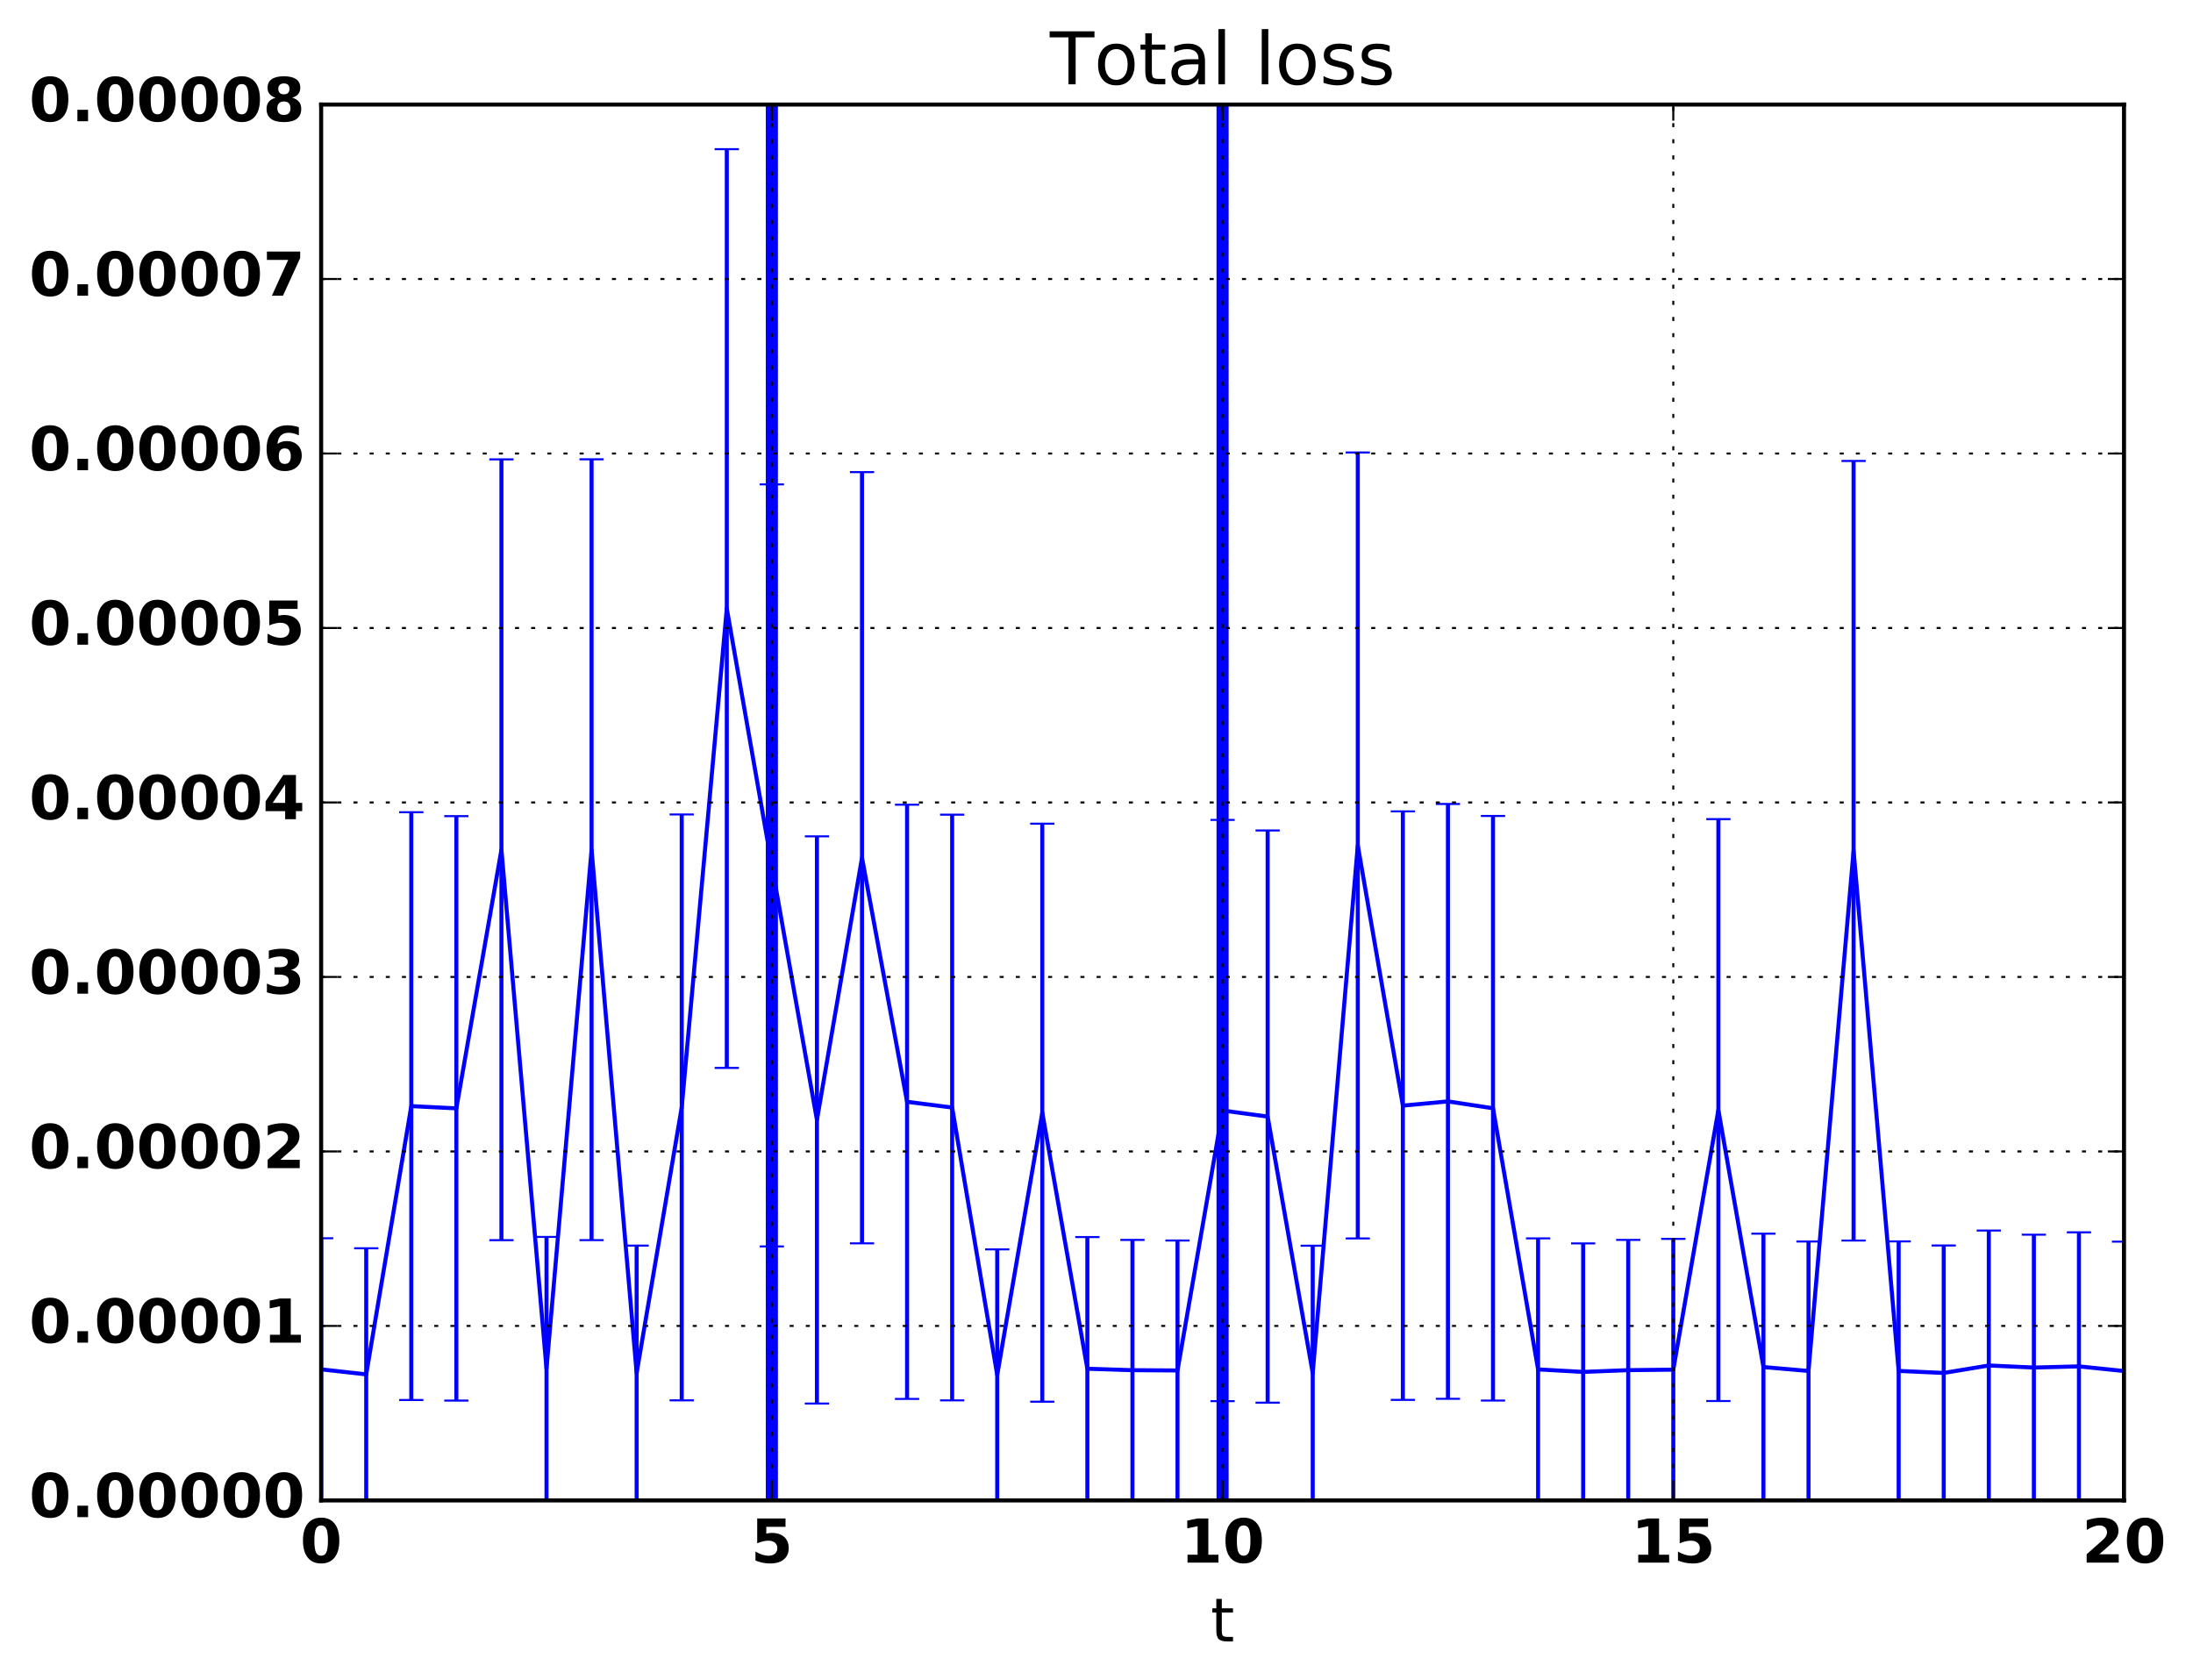 <?xml version="1.0" encoding="utf-8" standalone="no"?>
<!DOCTYPE svg PUBLIC "-//W3C//DTD SVG 1.1//EN"
  "http://www.w3.org/Graphics/SVG/1.1/DTD/svg11.dtd">
<!-- Created with matplotlib (http://matplotlib.org/) -->
<svg height="416pt" version="1.1" viewBox="0 0 543 416" width="543pt" xmlns="http://www.w3.org/2000/svg" xmlns:xlink="http://www.w3.org/1999/xlink">
 <defs>
  <style type="text/css">
*{stroke-linecap:butt;stroke-linejoin:round;stroke-miterlimit:100000;}
  </style>
 </defs>
 <g id="figure_1">
  <g id="patch_1">
   <path d="M 0 416.712 
L 543.555 416.712 
L 543.555 0 
L 0 0 
z
" style="fill:none;"/>
  </g>
  <g id="axes_1">
   <g id="patch_2">
    <path d="M 79.518 371.477 
L 525.918 371.477 
L 525.918 25.877 
L 79.518 25.877 
z
" style="fill:none;"/>
   </g>
   <g id="LineCollection_1">
    <path clip-path="url(#p16f67b8264)" d="M 79.518 371.477 
L 79.518 306.572 
" style="fill:none;stroke:#0000ff;"/>
    <path clip-path="url(#p16f67b8264)" d="M 90.678 371.477 
L 90.678 309.057 
" style="fill:none;stroke:#0000ff;"/>
    <path clip-path="url(#p16f67b8264)" d="M 101.838 346.618 
L 101.838 201.094 
" style="fill:none;stroke:#0000ff;"/>
    <path clip-path="url(#p16f67b8264)" d="M 112.998 346.759 
L 112.998 202.061 
" style="fill:none;stroke:#0000ff;"/>
    <path clip-path="url(#p16f67b8264)" d="M 124.158 307.039 
L 124.158 113.73 
" style="fill:none;stroke:#0000ff;"/>
    <path clip-path="url(#p16f67b8264)" d="M 135.318 371.477 
L 135.318 306.239 
" style="fill:none;stroke:#0000ff;"/>
    <path clip-path="url(#p16f67b8264)" d="M 146.478 307.036 
L 146.478 113.718 
" style="fill:none;stroke:#0000ff;"/>
    <path clip-path="url(#p16f67b8264)" d="M 157.638 371.477 
L 157.638 308.386 
" style="fill:none;stroke:#0000ff;"/>
    <path clip-path="url(#p16f67b8264)" d="M 168.798 346.699 
L 168.798 201.646 
" style="fill:none;stroke:#0000ff;"/>
    <path clip-path="url(#p16f67b8264)" d="M 179.958 264.399 
L 179.958 36.934 
" style="fill:none;stroke:#0000ff;"/>
    <path clip-path="url(#p16f67b8264)" d="M 191.118 308.587 
L 191.118 119.924 
" style="fill:none;stroke:#0000ff;"/>
    <path clip-path="url(#p16f67b8264)" d="M 202.278 347.489 
L 202.278 207.063 
" style="fill:none;stroke:#0000ff;"/>
    <path clip-path="url(#p16f67b8264)" d="M 213.438 307.83 
L 213.438 116.893 
" style="fill:none;stroke:#0000ff;"/>
    <path clip-path="url(#p16f67b8264)" d="M 224.598 346.346 
L 224.598 199.231 
" style="fill:none;stroke:#0000ff;"/>
    <path clip-path="url(#p16f67b8264)" d="M 235.758 346.707 
L 235.758 201.7 
" style="fill:none;stroke:#0000ff;"/>
    <path clip-path="url(#p16f67b8264)" d="M 246.918 371.477 
L 246.918 309.324 
" style="fill:none;stroke:#0000ff;"/>
    <path clip-path="url(#p16f67b8264)" d="M 258.078 347.032 
L 258.078 203.928 
" style="fill:none;stroke:#0000ff;"/>
    <path clip-path="url(#p16f67b8264)" d="M 269.238 371.477 
L 269.238 306.271 
" style="fill:none;stroke:#0000ff;"/>
    <path clip-path="url(#p16f67b8264)" d="M 280.398 371.477 
L 280.398 306.987 
" style="fill:none;stroke:#0000ff;"/>
    <path clip-path="url(#p16f67b8264)" d="M 291.558 371.477 
L 291.558 307.128 
" style="fill:none;stroke:#0000ff;"/>
    <path clip-path="url(#p16f67b8264)" d="M 302.718 346.895 
L 302.718 202.992 
" style="fill:none;stroke:#0000ff;"/>
    <path clip-path="url(#p16f67b8264)" d="M 313.878 347.277 
L 313.878 205.609 
" style="fill:none;stroke:#0000ff;"/>
    <path clip-path="url(#p16f67b8264)" d="M 325.038 371.477 
L 325.038 308.418 
" style="fill:none;stroke:#0000ff;"/>
    <path clip-path="url(#p16f67b8264)" d="M 336.198 306.613 
L 336.198 112.027 
" style="fill:none;stroke:#0000ff;"/>
    <path clip-path="url(#p16f67b8264)" d="M 347.358 346.587 
L 347.358 200.883 
" style="fill:none;stroke:#0000ff;"/>
    <path clip-path="url(#p16f67b8264)" d="M 358.518 346.32 
L 358.518 199.049 
" style="fill:none;stroke:#0000ff;"/>
    <path clip-path="url(#p16f67b8264)" d="M 369.678 346.753 
L 369.678 202.021 
" style="fill:none;stroke:#0000ff;"/>
    <path clip-path="url(#p16f67b8264)" d="M 380.838 371.477 
L 380.838 306.597 
" style="fill:none;stroke:#0000ff;"/>
    <path clip-path="url(#p16f67b8264)" d="M 391.998 371.477 
L 391.998 307.847 
" style="fill:none;stroke:#0000ff;"/>
    <path clip-path="url(#p16f67b8264)" d="M 403.158 371.477 
L 403.158 306.975 
" style="fill:none;stroke:#0000ff;"/>
    <path clip-path="url(#p16f67b8264)" d="M 414.318 371.477 
L 414.318 306.726 
" style="fill:none;stroke:#0000ff;"/>
    <path clip-path="url(#p16f67b8264)" d="M 425.478 346.867 
L 425.478 202.801 
" style="fill:none;stroke:#0000ff;"/>
    <path clip-path="url(#p16f67b8264)" d="M 436.638 371.477 
L 436.638 305.437 
" style="fill:none;stroke:#0000ff;"/>
    <path clip-path="url(#p16f67b8264)" d="M 447.798 371.477 
L 447.798 307.378 
" style="fill:none;stroke:#0000ff;"/>
    <path clip-path="url(#p16f67b8264)" d="M 458.958 307.138 
L 458.958 114.125 
" style="fill:none;stroke:#0000ff;"/>
    <path clip-path="url(#p16f67b8264)" d="M 470.118 371.477 
L 470.118 307.349 
" style="fill:none;stroke:#0000ff;"/>
    <path clip-path="url(#p16f67b8264)" d="M 481.278 371.477 
L 481.278 308.355 
" style="fill:none;stroke:#0000ff;"/>
    <path clip-path="url(#p16f67b8264)" d="M 492.438 371.477 
L 492.438 304.661 
" style="fill:none;stroke:#0000ff;"/>
    <path clip-path="url(#p16f67b8264)" d="M 503.598 371.477 
L 503.598 305.684 
" style="fill:none;stroke:#0000ff;"/>
    <path clip-path="url(#p16f67b8264)" d="M 514.758 371.477 
L 514.758 305.1 
" style="fill:none;stroke:#0000ff;"/>
    <path clip-path="url(#p16f67b8264)" d="M 525.918 371.477 
L 525.918 307.409 
" style="fill:none;stroke:#0000ff;"/>
   </g>
   <g id="line2d_1">
    <defs>
     <path d="M 3 0 
L -3 -0 
" id="m6eaa08b5b7" style="stroke:#0000ff;stroke-width:0.5;"/>
    </defs>
    <g clip-path="url(#p16f67b8264)">
     <use style="fill:#0000ff;stroke:#0000ff;stroke-width:0.5;" x="79.518" xlink:href="#m6eaa08b5b7" y="371.477"/>
     <use style="fill:#0000ff;stroke:#0000ff;stroke-width:0.5;" x="90.678" xlink:href="#m6eaa08b5b7" y="371.477"/>
     <use style="fill:#0000ff;stroke:#0000ff;stroke-width:0.5;" x="101.838" xlink:href="#m6eaa08b5b7" y="346.618"/>
     <use style="fill:#0000ff;stroke:#0000ff;stroke-width:0.5;" x="112.998" xlink:href="#m6eaa08b5b7" y="346.759"/>
     <use style="fill:#0000ff;stroke:#0000ff;stroke-width:0.5;" x="124.158" xlink:href="#m6eaa08b5b7" y="307.039"/>
     <use style="fill:#0000ff;stroke:#0000ff;stroke-width:0.5;" x="135.318" xlink:href="#m6eaa08b5b7" y="371.477"/>
     <use style="fill:#0000ff;stroke:#0000ff;stroke-width:0.5;" x="146.478" xlink:href="#m6eaa08b5b7" y="307.036"/>
     <use style="fill:#0000ff;stroke:#0000ff;stroke-width:0.5;" x="157.638" xlink:href="#m6eaa08b5b7" y="371.477"/>
     <use style="fill:#0000ff;stroke:#0000ff;stroke-width:0.5;" x="168.798" xlink:href="#m6eaa08b5b7" y="346.699"/>
     <use style="fill:#0000ff;stroke:#0000ff;stroke-width:0.5;" x="179.958" xlink:href="#m6eaa08b5b7" y="264.399"/>
     <use style="fill:#0000ff;stroke:#0000ff;stroke-width:0.5;" x="191.118" xlink:href="#m6eaa08b5b7" y="308.587"/>
     <use style="fill:#0000ff;stroke:#0000ff;stroke-width:0.5;" x="202.278" xlink:href="#m6eaa08b5b7" y="347.489"/>
     <use style="fill:#0000ff;stroke:#0000ff;stroke-width:0.5;" x="213.438" xlink:href="#m6eaa08b5b7" y="307.83"/>
     <use style="fill:#0000ff;stroke:#0000ff;stroke-width:0.5;" x="224.598" xlink:href="#m6eaa08b5b7" y="346.346"/>
     <use style="fill:#0000ff;stroke:#0000ff;stroke-width:0.5;" x="235.758" xlink:href="#m6eaa08b5b7" y="346.707"/>
     <use style="fill:#0000ff;stroke:#0000ff;stroke-width:0.5;" x="246.918" xlink:href="#m6eaa08b5b7" y="371.477"/>
     <use style="fill:#0000ff;stroke:#0000ff;stroke-width:0.5;" x="258.078" xlink:href="#m6eaa08b5b7" y="347.032"/>
     <use style="fill:#0000ff;stroke:#0000ff;stroke-width:0.5;" x="269.238" xlink:href="#m6eaa08b5b7" y="371.477"/>
     <use style="fill:#0000ff;stroke:#0000ff;stroke-width:0.5;" x="280.398" xlink:href="#m6eaa08b5b7" y="371.477"/>
     <use style="fill:#0000ff;stroke:#0000ff;stroke-width:0.5;" x="291.558" xlink:href="#m6eaa08b5b7" y="371.477"/>
     <use style="fill:#0000ff;stroke:#0000ff;stroke-width:0.5;" x="302.718" xlink:href="#m6eaa08b5b7" y="346.895"/>
     <use style="fill:#0000ff;stroke:#0000ff;stroke-width:0.5;" x="313.878" xlink:href="#m6eaa08b5b7" y="347.277"/>
     <use style="fill:#0000ff;stroke:#0000ff;stroke-width:0.5;" x="325.038" xlink:href="#m6eaa08b5b7" y="371.477"/>
     <use style="fill:#0000ff;stroke:#0000ff;stroke-width:0.5;" x="336.198" xlink:href="#m6eaa08b5b7" y="306.613"/>
     <use style="fill:#0000ff;stroke:#0000ff;stroke-width:0.5;" x="347.358" xlink:href="#m6eaa08b5b7" y="346.587"/>
     <use style="fill:#0000ff;stroke:#0000ff;stroke-width:0.5;" x="358.518" xlink:href="#m6eaa08b5b7" y="346.32"/>
     <use style="fill:#0000ff;stroke:#0000ff;stroke-width:0.5;" x="369.678" xlink:href="#m6eaa08b5b7" y="346.753"/>
     <use style="fill:#0000ff;stroke:#0000ff;stroke-width:0.5;" x="380.838" xlink:href="#m6eaa08b5b7" y="371.477"/>
     <use style="fill:#0000ff;stroke:#0000ff;stroke-width:0.5;" x="391.998" xlink:href="#m6eaa08b5b7" y="371.477"/>
     <use style="fill:#0000ff;stroke:#0000ff;stroke-width:0.5;" x="403.158" xlink:href="#m6eaa08b5b7" y="371.477"/>
     <use style="fill:#0000ff;stroke:#0000ff;stroke-width:0.5;" x="414.318" xlink:href="#m6eaa08b5b7" y="371.477"/>
     <use style="fill:#0000ff;stroke:#0000ff;stroke-width:0.5;" x="425.478" xlink:href="#m6eaa08b5b7" y="346.867"/>
     <use style="fill:#0000ff;stroke:#0000ff;stroke-width:0.5;" x="436.638" xlink:href="#m6eaa08b5b7" y="371.477"/>
     <use style="fill:#0000ff;stroke:#0000ff;stroke-width:0.5;" x="447.798" xlink:href="#m6eaa08b5b7" y="371.477"/>
     <use style="fill:#0000ff;stroke:#0000ff;stroke-width:0.5;" x="458.958" xlink:href="#m6eaa08b5b7" y="307.138"/>
     <use style="fill:#0000ff;stroke:#0000ff;stroke-width:0.5;" x="470.118" xlink:href="#m6eaa08b5b7" y="371.477"/>
     <use style="fill:#0000ff;stroke:#0000ff;stroke-width:0.5;" x="481.278" xlink:href="#m6eaa08b5b7" y="371.477"/>
     <use style="fill:#0000ff;stroke:#0000ff;stroke-width:0.5;" x="492.438" xlink:href="#m6eaa08b5b7" y="371.477"/>
     <use style="fill:#0000ff;stroke:#0000ff;stroke-width:0.5;" x="503.598" xlink:href="#m6eaa08b5b7" y="371.477"/>
     <use style="fill:#0000ff;stroke:#0000ff;stroke-width:0.5;" x="514.758" xlink:href="#m6eaa08b5b7" y="371.477"/>
     <use style="fill:#0000ff;stroke:#0000ff;stroke-width:0.5;" x="525.918" xlink:href="#m6eaa08b5b7" y="371.477"/>
    </g>
   </g>
   <g id="line2d_2">
    <g clip-path="url(#p16f67b8264)">
     <use style="fill:#0000ff;stroke:#0000ff;stroke-width:0.5;" x="79.518" xlink:href="#m6eaa08b5b7" y="306.572"/>
     <use style="fill:#0000ff;stroke:#0000ff;stroke-width:0.5;" x="90.678" xlink:href="#m6eaa08b5b7" y="309.057"/>
     <use style="fill:#0000ff;stroke:#0000ff;stroke-width:0.5;" x="101.838" xlink:href="#m6eaa08b5b7" y="201.094"/>
     <use style="fill:#0000ff;stroke:#0000ff;stroke-width:0.5;" x="112.998" xlink:href="#m6eaa08b5b7" y="202.061"/>
     <use style="fill:#0000ff;stroke:#0000ff;stroke-width:0.5;" x="124.158" xlink:href="#m6eaa08b5b7" y="113.73"/>
     <use style="fill:#0000ff;stroke:#0000ff;stroke-width:0.5;" x="135.318" xlink:href="#m6eaa08b5b7" y="306.239"/>
     <use style="fill:#0000ff;stroke:#0000ff;stroke-width:0.5;" x="146.478" xlink:href="#m6eaa08b5b7" y="113.718"/>
     <use style="fill:#0000ff;stroke:#0000ff;stroke-width:0.5;" x="157.638" xlink:href="#m6eaa08b5b7" y="308.386"/>
     <use style="fill:#0000ff;stroke:#0000ff;stroke-width:0.5;" x="168.798" xlink:href="#m6eaa08b5b7" y="201.646"/>
     <use style="fill:#0000ff;stroke:#0000ff;stroke-width:0.5;" x="179.958" xlink:href="#m6eaa08b5b7" y="36.934"/>
     <use style="fill:#0000ff;stroke:#0000ff;stroke-width:0.5;" x="191.118" xlink:href="#m6eaa08b5b7" y="119.924"/>
     <use style="fill:#0000ff;stroke:#0000ff;stroke-width:0.5;" x="202.278" xlink:href="#m6eaa08b5b7" y="207.063"/>
     <use style="fill:#0000ff;stroke:#0000ff;stroke-width:0.5;" x="213.438" xlink:href="#m6eaa08b5b7" y="116.893"/>
     <use style="fill:#0000ff;stroke:#0000ff;stroke-width:0.5;" x="224.598" xlink:href="#m6eaa08b5b7" y="199.231"/>
     <use style="fill:#0000ff;stroke:#0000ff;stroke-width:0.5;" x="235.758" xlink:href="#m6eaa08b5b7" y="201.7"/>
     <use style="fill:#0000ff;stroke:#0000ff;stroke-width:0.5;" x="246.918" xlink:href="#m6eaa08b5b7" y="309.324"/>
     <use style="fill:#0000ff;stroke:#0000ff;stroke-width:0.5;" x="258.078" xlink:href="#m6eaa08b5b7" y="203.928"/>
     <use style="fill:#0000ff;stroke:#0000ff;stroke-width:0.5;" x="269.238" xlink:href="#m6eaa08b5b7" y="306.271"/>
     <use style="fill:#0000ff;stroke:#0000ff;stroke-width:0.5;" x="280.398" xlink:href="#m6eaa08b5b7" y="306.987"/>
     <use style="fill:#0000ff;stroke:#0000ff;stroke-width:0.5;" x="291.558" xlink:href="#m6eaa08b5b7" y="307.128"/>
     <use style="fill:#0000ff;stroke:#0000ff;stroke-width:0.5;" x="302.718" xlink:href="#m6eaa08b5b7" y="202.992"/>
     <use style="fill:#0000ff;stroke:#0000ff;stroke-width:0.5;" x="313.878" xlink:href="#m6eaa08b5b7" y="205.609"/>
     <use style="fill:#0000ff;stroke:#0000ff;stroke-width:0.5;" x="325.038" xlink:href="#m6eaa08b5b7" y="308.418"/>
     <use style="fill:#0000ff;stroke:#0000ff;stroke-width:0.5;" x="336.198" xlink:href="#m6eaa08b5b7" y="112.027"/>
     <use style="fill:#0000ff;stroke:#0000ff;stroke-width:0.5;" x="347.358" xlink:href="#m6eaa08b5b7" y="200.883"/>
     <use style="fill:#0000ff;stroke:#0000ff;stroke-width:0.5;" x="358.518" xlink:href="#m6eaa08b5b7" y="199.049"/>
     <use style="fill:#0000ff;stroke:#0000ff;stroke-width:0.5;" x="369.678" xlink:href="#m6eaa08b5b7" y="202.021"/>
     <use style="fill:#0000ff;stroke:#0000ff;stroke-width:0.5;" x="380.838" xlink:href="#m6eaa08b5b7" y="306.597"/>
     <use style="fill:#0000ff;stroke:#0000ff;stroke-width:0.5;" x="391.998" xlink:href="#m6eaa08b5b7" y="307.847"/>
     <use style="fill:#0000ff;stroke:#0000ff;stroke-width:0.5;" x="403.158" xlink:href="#m6eaa08b5b7" y="306.975"/>
     <use style="fill:#0000ff;stroke:#0000ff;stroke-width:0.5;" x="414.318" xlink:href="#m6eaa08b5b7" y="306.726"/>
     <use style="fill:#0000ff;stroke:#0000ff;stroke-width:0.5;" x="425.478" xlink:href="#m6eaa08b5b7" y="202.801"/>
     <use style="fill:#0000ff;stroke:#0000ff;stroke-width:0.5;" x="436.638" xlink:href="#m6eaa08b5b7" y="305.437"/>
     <use style="fill:#0000ff;stroke:#0000ff;stroke-width:0.5;" x="447.798" xlink:href="#m6eaa08b5b7" y="307.378"/>
     <use style="fill:#0000ff;stroke:#0000ff;stroke-width:0.5;" x="458.958" xlink:href="#m6eaa08b5b7" y="114.125"/>
     <use style="fill:#0000ff;stroke:#0000ff;stroke-width:0.5;" x="470.118" xlink:href="#m6eaa08b5b7" y="307.349"/>
     <use style="fill:#0000ff;stroke:#0000ff;stroke-width:0.5;" x="481.278" xlink:href="#m6eaa08b5b7" y="308.355"/>
     <use style="fill:#0000ff;stroke:#0000ff;stroke-width:0.5;" x="492.438" xlink:href="#m6eaa08b5b7" y="304.661"/>
     <use style="fill:#0000ff;stroke:#0000ff;stroke-width:0.5;" x="503.598" xlink:href="#m6eaa08b5b7" y="305.684"/>
     <use style="fill:#0000ff;stroke:#0000ff;stroke-width:0.5;" x="514.758" xlink:href="#m6eaa08b5b7" y="305.1"/>
     <use style="fill:#0000ff;stroke:#0000ff;stroke-width:0.5;" x="525.918" xlink:href="#m6eaa08b5b7" y="307.409"/>
    </g>
   </g>
   <g id="line2d_3">
    <path clip-path="url(#p16f67b8264)" d="M 79.518 339.025 
L 90.678 340.267 
L 101.838 273.856 
L 112.998 274.41 
L 124.158 210.384 
L 135.318 338.858 
L 146.478 210.377 
L 157.638 339.931 
L 168.798 274.173 
L 179.958 150.667 
L 191.118 214.256 
L 202.278 277.276 
L 213.438 212.361 
L 224.598 272.788 
L 235.758 274.203 
L 246.918 340.401 
L 258.078 275.48 
L 269.238 338.874 
L 280.398 339.232 
L 291.558 339.303 
L 302.718 274.944 
L 313.878 276.443 
L 325.038 339.948 
L 336.198 209.32 
L 347.358 273.735 
L 358.518 272.685 
L 369.678 274.387 
L 380.838 339.037 
L 391.998 339.662 
L 403.158 339.226 
L 414.318 339.102 
L 425.478 274.834 
L 436.638 338.457 
L 447.798 339.428 
L 458.958 210.631 
L 470.118 339.413 
L 481.278 339.916 
L 492.438 338.069 
L 503.598 338.58 
L 514.758 338.289 
L 525.918 339.443 
" style="fill:none;stroke:#0000ff;stroke-linecap:square;"/>
   </g>
   <g id="line2d_4">
    <path clip-path="url(#p16f67b8264)" d="M 191.118 371.477 
L 191.118 25.877 
" style="fill:none;stroke:#0000ff;stroke-linecap:square;stroke-width:3.0;"/>
   </g>
   <g id="line2d_5">
    <path clip-path="url(#p16f67b8264)" d="M 302.718 371.477 
L 302.718 25.877 
" style="fill:none;stroke:#0000ff;stroke-linecap:square;stroke-width:3.0;"/>
   </g>
   <g id="patch_3">
    <path d="M 79.518 25.877 
L 525.918 25.877 
" style="fill:none;stroke:#000000;stroke-linecap:square;stroke-linejoin:miter;"/>
   </g>
   <g id="patch_4">
    <path d="M 79.518 371.477 
L 79.518 25.877 
" style="fill:none;stroke:#000000;stroke-linecap:square;stroke-linejoin:miter;"/>
   </g>
   <g id="patch_5">
    <path d="M 525.918 371.477 
L 525.918 25.877 
" style="fill:none;stroke:#000000;stroke-linecap:square;stroke-linejoin:miter;"/>
   </g>
   <g id="patch_6">
    <path d="M 79.518 371.477 
L 525.918 371.477 
" style="fill:none;stroke:#000000;stroke-linecap:square;stroke-linejoin:miter;"/>
   </g>
   <g id="matplotlib.axis_1">
    <g id="xtick_1">
     <g id="line2d_6">
      <path clip-path="url(#p16f67b8264)" d="M 79.518 371.477 
L 79.518 25.877 
" style="fill:none;stroke:#000000;stroke-dasharray:1,3;stroke-dashoffset:0.0;stroke-width:0.5;"/>
     </g>
     <g id="line2d_7">
      <defs>
       <path d="M 0 0 
L 0 -4 
" id="m87647125e5" style="stroke:#000000;stroke-width:0.5;"/>
      </defs>
      <g>
       <use style="stroke:#000000;stroke-width:0.5;" x="79.518" xlink:href="#m87647125e5" y="371.477"/>
      </g>
     </g>
     <g id="line2d_8">
      <defs>
       <path d="M 0 0 
L 0 4 
" id="m0efbba6e88" style="stroke:#000000;stroke-width:0.5;"/>
      </defs>
      <g>
       <use style="stroke:#000000;stroke-width:0.5;" x="79.518" xlink:href="#m0efbba6e88" y="25.877"/>
      </g>
     </g>
     <g id="text_1">
      <!-- 0 -->
      <defs>
       <path d="M 46 36.531 
Q 46 50.203 43.438 55.781 
Q 40.875 61.375 34.812 61.375 
Q 28.766 61.375 26.172 55.781 
Q 23.578 50.203 23.578 36.531 
Q 23.578 22.703 26.172 17.031 
Q 28.766 11.375 34.812 11.375 
Q 40.828 11.375 43.406 17.031 
Q 46 22.703 46 36.531 
M 64.797 36.375 
Q 64.797 18.266 56.984 8.422 
Q 49.172 -1.422 34.812 -1.422 
Q 20.406 -1.422 12.594 8.422 
Q 4.781 18.266 4.781 36.375 
Q 4.781 54.547 12.594 64.375 
Q 20.406 74.219 34.812 74.219 
Q 49.172 74.219 56.984 64.375 
Q 64.797 54.547 64.797 36.375 
" id="BitstreamVeraSans-Bold-30"/>
      </defs>
      <g transform="translate(74.3 386.875)scale(0.15 -0.15)">
       <use xlink:href="#BitstreamVeraSans-Bold-30"/>
      </g>
     </g>
    </g>
    <g id="xtick_2">
     <g id="line2d_9">
      <path clip-path="url(#p16f67b8264)" d="M 191.118 371.477 
L 191.118 25.877 
" style="fill:none;stroke:#000000;stroke-dasharray:1,3;stroke-dashoffset:0.0;stroke-width:0.5;"/>
     </g>
     <g id="line2d_10">
      <g>
       <use style="stroke:#000000;stroke-width:0.5;" x="191.118" xlink:href="#m87647125e5" y="371.477"/>
      </g>
     </g>
     <g id="line2d_11">
      <g>
       <use style="stroke:#000000;stroke-width:0.5;" x="191.118" xlink:href="#m0efbba6e88" y="25.877"/>
      </g>
     </g>
     <g id="text_2">
      <!-- 5 -->
      <defs>
       <path d="M 10.594 72.906 
L 57.328 72.906 
L 57.328 59.078 
L 25.594 59.078 
L 25.594 47.797 
Q 27.734 48.391 29.906 48.703 
Q 32.078 49.031 34.422 49.031 
Q 47.75 49.031 55.172 42.359 
Q 62.594 35.688 62.594 23.781 
Q 62.594 11.969 54.516 5.266 
Q 46.438 -1.422 32.078 -1.422 
Q 25.875 -1.422 19.797 -0.219 
Q 13.719 0.984 7.719 3.422 
L 7.719 18.219 
Q 13.672 14.797 19.016 13.078 
Q 24.359 11.375 29.109 11.375 
Q 35.938 11.375 39.859 14.719 
Q 43.797 18.062 43.797 23.781 
Q 43.797 29.547 39.859 32.859 
Q 35.938 36.188 29.109 36.188 
Q 25.047 36.188 20.453 35.125 
Q 15.875 34.078 10.594 31.891 
z
" id="BitstreamVeraSans-Bold-35"/>
      </defs>
      <g transform="translate(185.9 386.875)scale(0.15 -0.15)">
       <use xlink:href="#BitstreamVeraSans-Bold-35"/>
      </g>
     </g>
    </g>
    <g id="xtick_3">
     <g id="line2d_12">
      <path clip-path="url(#p16f67b8264)" d="M 302.718 371.477 
L 302.718 25.877 
" style="fill:none;stroke:#000000;stroke-dasharray:1,3;stroke-dashoffset:0.0;stroke-width:0.5;"/>
     </g>
     <g id="line2d_13">
      <g>
       <use style="stroke:#000000;stroke-width:0.5;" x="302.718" xlink:href="#m87647125e5" y="371.477"/>
      </g>
     </g>
     <g id="line2d_14">
      <g>
       <use style="stroke:#000000;stroke-width:0.5;" x="302.718" xlink:href="#m0efbba6e88" y="25.877"/>
      </g>
     </g>
     <g id="text_3">
      <!-- 10 -->
      <defs>
       <path d="M 11.719 12.984 
L 28.328 12.984 
L 28.328 60.109 
L 11.281 56.594 
L 11.281 69.391 
L 28.219 72.906 
L 46.094 72.906 
L 46.094 12.984 
L 62.703 12.984 
L 62.703 0 
L 11.719 0 
z
" id="BitstreamVeraSans-Bold-31"/>
      </defs>
      <g transform="translate(292.281 386.875)scale(0.15 -0.15)">
       <use xlink:href="#BitstreamVeraSans-Bold-31"/>
       <use x="69.58" xlink:href="#BitstreamVeraSans-Bold-30"/>
      </g>
     </g>
    </g>
    <g id="xtick_4">
     <g id="line2d_15">
      <path clip-path="url(#p16f67b8264)" d="M 414.318 371.477 
L 414.318 25.877 
" style="fill:none;stroke:#000000;stroke-dasharray:1,3;stroke-dashoffset:0.0;stroke-width:0.5;"/>
     </g>
     <g id="line2d_16">
      <g>
       <use style="stroke:#000000;stroke-width:0.5;" x="414.318" xlink:href="#m87647125e5" y="371.477"/>
      </g>
     </g>
     <g id="line2d_17">
      <g>
       <use style="stroke:#000000;stroke-width:0.5;" x="414.318" xlink:href="#m0efbba6e88" y="25.877"/>
      </g>
     </g>
     <g id="text_4">
      <!-- 15 -->
      <g transform="translate(403.881 386.875)scale(0.15 -0.15)">
       <use xlink:href="#BitstreamVeraSans-Bold-31"/>
       <use x="69.58" xlink:href="#BitstreamVeraSans-Bold-35"/>
      </g>
     </g>
    </g>
    <g id="xtick_5">
     <g id="line2d_18">
      <path clip-path="url(#p16f67b8264)" d="M 525.918 371.477 
L 525.918 25.877 
" style="fill:none;stroke:#000000;stroke-dasharray:1,3;stroke-dashoffset:0.0;stroke-width:0.5;"/>
     </g>
     <g id="line2d_19">
      <g>
       <use style="stroke:#000000;stroke-width:0.5;" x="525.918" xlink:href="#m87647125e5" y="371.477"/>
      </g>
     </g>
     <g id="line2d_20">
      <g>
       <use style="stroke:#000000;stroke-width:0.5;" x="525.918" xlink:href="#m0efbba6e88" y="25.877"/>
      </g>
     </g>
     <g id="text_5">
      <!-- 20 -->
      <defs>
       <path d="M 28.812 13.812 
L 60.891 13.812 
L 60.891 0 
L 7.906 0 
L 7.906 13.812 
L 34.516 37.312 
Q 38.094 40.531 39.797 43.609 
Q 41.5 46.688 41.5 50 
Q 41.5 55.125 38.062 58.25 
Q 34.625 61.375 28.906 61.375 
Q 24.516 61.375 19.281 59.5 
Q 14.062 57.625 8.109 53.906 
L 8.109 69.922 
Q 14.453 72.016 20.656 73.109 
Q 26.859 74.219 32.812 74.219 
Q 45.906 74.219 53.156 68.453 
Q 60.406 62.703 60.406 52.391 
Q 60.406 46.438 57.328 41.281 
Q 54.25 36.141 44.391 27.484 
z
" id="BitstreamVeraSans-Bold-32"/>
      </defs>
      <g transform="translate(515.481 386.875)scale(0.15 -0.15)">
       <use xlink:href="#BitstreamVeraSans-Bold-32"/>
       <use x="69.58" xlink:href="#BitstreamVeraSans-Bold-30"/>
      </g>
     </g>
    </g>
    <g id="text_6">
     <!-- t -->
     <defs>
      <path d="M 18.312 70.219 
L 18.312 54.688 
L 36.812 54.688 
L 36.812 47.703 
L 18.312 47.703 
L 18.312 18.016 
Q 18.312 11.328 20.141 9.422 
Q 21.969 7.516 27.594 7.516 
L 36.812 7.516 
L 36.812 0 
L 27.594 0 
Q 17.188 0 13.234 3.875 
Q 9.281 7.766 9.281 18.016 
L 9.281 47.703 
L 2.688 47.703 
L 2.688 54.688 
L 9.281 54.688 
L 9.281 70.219 
z
" id="BitstreamVeraSans-Roman-74"/>
     </defs>
     <g transform="translate(299.778 406.392)scale(0.15 -0.15)">
      <use xlink:href="#BitstreamVeraSans-Roman-74"/>
     </g>
    </g>
   </g>
   <g id="matplotlib.axis_2">
    <g id="ytick_1">
     <g id="line2d_21">
      <path clip-path="url(#p16f67b8264)" d="M 79.518 371.477 
L 525.918 371.477 
" style="fill:none;stroke:#000000;stroke-dasharray:1,3;stroke-dashoffset:0.0;stroke-width:0.5;"/>
     </g>
     <g id="line2d_22">
      <defs>
       <path d="M 0 0 
L 4 0 
" id="m9adcee5f73" style="stroke:#000000;stroke-width:0.5;"/>
      </defs>
      <g>
       <use style="stroke:#000000;stroke-width:0.5;" x="79.518" xlink:href="#m9adcee5f73" y="371.477"/>
      </g>
     </g>
     <g id="line2d_23">
      <defs>
       <path d="M 0 0 
L -4 0 
" id="m31c57ae2ba" style="stroke:#000000;stroke-width:0.5;"/>
      </defs>
      <g>
       <use style="stroke:#000000;stroke-width:0.5;" x="525.918" xlink:href="#m31c57ae2ba" y="371.477"/>
      </g>
     </g>
     <g id="text_7">
      <!-- 0.00000 -->
      <defs>
       <path d="M 10.203 18.891 
L 27.781 18.891 
L 27.781 0 
L 10.203 0 
z
" id="BitstreamVeraSans-Bold-2e"/>
      </defs>
      <g transform="translate(7.2 375.616)scale(0.15 -0.15)">
       <use xlink:href="#BitstreamVeraSans-Bold-30"/>
       <use x="69.58" xlink:href="#BitstreamVeraSans-Bold-2e"/>
       <use x="107.568" xlink:href="#BitstreamVeraSans-Bold-30"/>
       <use x="177.148" xlink:href="#BitstreamVeraSans-Bold-30"/>
       <use x="246.729" xlink:href="#BitstreamVeraSans-Bold-30"/>
       <use x="316.309" xlink:href="#BitstreamVeraSans-Bold-30"/>
       <use x="385.889" xlink:href="#BitstreamVeraSans-Bold-30"/>
      </g>
     </g>
    </g>
    <g id="ytick_2">
     <g id="line2d_24">
      <path clip-path="url(#p16f67b8264)" d="M 79.518 328.277 
L 525.918 328.277 
" style="fill:none;stroke:#000000;stroke-dasharray:1,3;stroke-dashoffset:0.0;stroke-width:0.5;"/>
     </g>
     <g id="line2d_25">
      <g>
       <use style="stroke:#000000;stroke-width:0.5;" x="79.518" xlink:href="#m9adcee5f73" y="328.277"/>
      </g>
     </g>
     <g id="line2d_26">
      <g>
       <use style="stroke:#000000;stroke-width:0.5;" x="525.918" xlink:href="#m31c57ae2ba" y="328.277"/>
      </g>
     </g>
     <g id="text_8">
      <!-- 0.00001 -->
      <g transform="translate(7.2 332.416)scale(0.15 -0.15)">
       <use xlink:href="#BitstreamVeraSans-Bold-30"/>
       <use x="69.58" xlink:href="#BitstreamVeraSans-Bold-2e"/>
       <use x="107.568" xlink:href="#BitstreamVeraSans-Bold-30"/>
       <use x="177.148" xlink:href="#BitstreamVeraSans-Bold-30"/>
       <use x="246.729" xlink:href="#BitstreamVeraSans-Bold-30"/>
       <use x="316.309" xlink:href="#BitstreamVeraSans-Bold-30"/>
       <use x="385.889" xlink:href="#BitstreamVeraSans-Bold-31"/>
      </g>
     </g>
    </g>
    <g id="ytick_3">
     <g id="line2d_27">
      <path clip-path="url(#p16f67b8264)" d="M 79.518 285.077 
L 525.918 285.077 
" style="fill:none;stroke:#000000;stroke-dasharray:1,3;stroke-dashoffset:0.0;stroke-width:0.5;"/>
     </g>
     <g id="line2d_28">
      <g>
       <use style="stroke:#000000;stroke-width:0.5;" x="79.518" xlink:href="#m9adcee5f73" y="285.077"/>
      </g>
     </g>
     <g id="line2d_29">
      <g>
       <use style="stroke:#000000;stroke-width:0.5;" x="525.918" xlink:href="#m31c57ae2ba" y="285.077"/>
      </g>
     </g>
     <g id="text_9">
      <!-- 0.00002 -->
      <g transform="translate(7.2 289.216)scale(0.15 -0.15)">
       <use xlink:href="#BitstreamVeraSans-Bold-30"/>
       <use x="69.58" xlink:href="#BitstreamVeraSans-Bold-2e"/>
       <use x="107.568" xlink:href="#BitstreamVeraSans-Bold-30"/>
       <use x="177.148" xlink:href="#BitstreamVeraSans-Bold-30"/>
       <use x="246.729" xlink:href="#BitstreamVeraSans-Bold-30"/>
       <use x="316.309" xlink:href="#BitstreamVeraSans-Bold-30"/>
       <use x="385.889" xlink:href="#BitstreamVeraSans-Bold-32"/>
      </g>
     </g>
    </g>
    <g id="ytick_4">
     <g id="line2d_30">
      <path clip-path="url(#p16f67b8264)" d="M 79.518 241.877 
L 525.918 241.877 
" style="fill:none;stroke:#000000;stroke-dasharray:1,3;stroke-dashoffset:0.0;stroke-width:0.5;"/>
     </g>
     <g id="line2d_31">
      <g>
       <use style="stroke:#000000;stroke-width:0.5;" x="79.518" xlink:href="#m9adcee5f73" y="241.877"/>
      </g>
     </g>
     <g id="line2d_32">
      <g>
       <use style="stroke:#000000;stroke-width:0.5;" x="525.918" xlink:href="#m31c57ae2ba" y="241.877"/>
      </g>
     </g>
     <g id="text_10">
      <!-- 0.00003 -->
      <defs>
       <path d="M 46.578 39.312 
Q 53.953 37.406 57.781 32.688 
Q 61.625 27.984 61.625 20.703 
Q 61.625 9.859 53.312 4.219 
Q 45.016 -1.422 29.109 -1.422 
Q 23.484 -1.422 17.844 -0.516 
Q 12.203 0.391 6.688 2.203 
L 6.688 16.703 
Q 11.969 14.062 17.156 12.719 
Q 22.359 11.375 27.391 11.375 
Q 34.859 11.375 38.844 13.953 
Q 42.828 16.547 42.828 21.391 
Q 42.828 26.375 38.75 28.938 
Q 34.672 31.5 26.703 31.5 
L 19.188 31.5 
L 19.188 43.609 
L 27.094 43.609 
Q 34.188 43.609 37.641 45.828 
Q 41.109 48.047 41.109 52.594 
Q 41.109 56.781 37.734 59.078 
Q 34.375 61.375 28.219 61.375 
Q 23.688 61.375 19.047 60.344 
Q 14.406 59.328 9.812 57.328 
L 9.812 71.094 
Q 15.375 72.656 20.844 73.438 
Q 26.312 74.219 31.594 74.219 
Q 45.797 74.219 52.844 69.547 
Q 59.906 64.891 59.906 55.516 
Q 59.906 49.125 56.531 45.047 
Q 53.172 40.969 46.578 39.312 
" id="BitstreamVeraSans-Bold-33"/>
      </defs>
      <g transform="translate(7.2 246.016)scale(0.15 -0.15)">
       <use xlink:href="#BitstreamVeraSans-Bold-30"/>
       <use x="69.58" xlink:href="#BitstreamVeraSans-Bold-2e"/>
       <use x="107.568" xlink:href="#BitstreamVeraSans-Bold-30"/>
       <use x="177.148" xlink:href="#BitstreamVeraSans-Bold-30"/>
       <use x="246.729" xlink:href="#BitstreamVeraSans-Bold-30"/>
       <use x="316.309" xlink:href="#BitstreamVeraSans-Bold-30"/>
       <use x="385.889" xlink:href="#BitstreamVeraSans-Bold-33"/>
      </g>
     </g>
    </g>
    <g id="ytick_5">
     <g id="line2d_33">
      <path clip-path="url(#p16f67b8264)" d="M 79.518 198.677 
L 525.918 198.677 
" style="fill:none;stroke:#000000;stroke-dasharray:1,3;stroke-dashoffset:0.0;stroke-width:0.5;"/>
     </g>
     <g id="line2d_34">
      <g>
       <use style="stroke:#000000;stroke-width:0.5;" x="79.518" xlink:href="#m9adcee5f73" y="198.677"/>
      </g>
     </g>
     <g id="line2d_35">
      <g>
       <use style="stroke:#000000;stroke-width:0.5;" x="525.918" xlink:href="#m31c57ae2ba" y="198.677"/>
      </g>
     </g>
     <g id="text_11">
      <!-- 0.00004 -->
      <defs>
       <path d="M 36.812 57.422 
L 16.219 26.906 
L 36.812 26.906 
z
M 33.688 72.906 
L 54.594 72.906 
L 54.594 26.906 
L 64.984 26.906 
L 64.984 13.281 
L 54.594 13.281 
L 54.594 0 
L 36.812 0 
L 36.812 13.281 
L 4.5 13.281 
L 4.5 29.391 
z
" id="BitstreamVeraSans-Bold-34"/>
      </defs>
      <g transform="translate(7.2 202.816)scale(0.15 -0.15)">
       <use xlink:href="#BitstreamVeraSans-Bold-30"/>
       <use x="69.58" xlink:href="#BitstreamVeraSans-Bold-2e"/>
       <use x="107.568" xlink:href="#BitstreamVeraSans-Bold-30"/>
       <use x="177.148" xlink:href="#BitstreamVeraSans-Bold-30"/>
       <use x="246.729" xlink:href="#BitstreamVeraSans-Bold-30"/>
       <use x="316.309" xlink:href="#BitstreamVeraSans-Bold-30"/>
       <use x="385.889" xlink:href="#BitstreamVeraSans-Bold-34"/>
      </g>
     </g>
    </g>
    <g id="ytick_6">
     <g id="line2d_36">
      <path clip-path="url(#p16f67b8264)" d="M 79.518 155.477 
L 525.918 155.477 
" style="fill:none;stroke:#000000;stroke-dasharray:1,3;stroke-dashoffset:0.0;stroke-width:0.5;"/>
     </g>
     <g id="line2d_37">
      <g>
       <use style="stroke:#000000;stroke-width:0.5;" x="79.518" xlink:href="#m9adcee5f73" y="155.477"/>
      </g>
     </g>
     <g id="line2d_38">
      <g>
       <use style="stroke:#000000;stroke-width:0.5;" x="525.918" xlink:href="#m31c57ae2ba" y="155.477"/>
      </g>
     </g>
     <g id="text_12">
      <!-- 0.00005 -->
      <g transform="translate(7.2 159.616)scale(0.15 -0.15)">
       <use xlink:href="#BitstreamVeraSans-Bold-30"/>
       <use x="69.58" xlink:href="#BitstreamVeraSans-Bold-2e"/>
       <use x="107.568" xlink:href="#BitstreamVeraSans-Bold-30"/>
       <use x="177.148" xlink:href="#BitstreamVeraSans-Bold-30"/>
       <use x="246.729" xlink:href="#BitstreamVeraSans-Bold-30"/>
       <use x="316.309" xlink:href="#BitstreamVeraSans-Bold-30"/>
       <use x="385.889" xlink:href="#BitstreamVeraSans-Bold-35"/>
      </g>
     </g>
    </g>
    <g id="ytick_7">
     <g id="line2d_39">
      <path clip-path="url(#p16f67b8264)" d="M 79.518 112.277 
L 525.918 112.277 
" style="fill:none;stroke:#000000;stroke-dasharray:1,3;stroke-dashoffset:0.0;stroke-width:0.5;"/>
     </g>
     <g id="line2d_40">
      <g>
       <use style="stroke:#000000;stroke-width:0.5;" x="79.518" xlink:href="#m9adcee5f73" y="112.277"/>
      </g>
     </g>
     <g id="line2d_41">
      <g>
       <use style="stroke:#000000;stroke-width:0.5;" x="525.918" xlink:href="#m31c57ae2ba" y="112.277"/>
      </g>
     </g>
     <g id="text_13">
      <!-- 0.00006 -->
      <defs>
       <path d="M 36.188 35.984 
Q 31.25 35.984 28.781 32.781 
Q 26.312 29.594 26.312 23.188 
Q 26.312 16.797 28.781 13.594 
Q 31.25 10.406 36.188 10.406 
Q 41.156 10.406 43.625 13.594 
Q 46.094 16.797 46.094 23.188 
Q 46.094 29.594 43.625 32.781 
Q 41.156 35.984 36.188 35.984 
M 59.422 71 
L 59.422 57.516 
Q 54.781 59.719 50.672 60.766 
Q 46.578 61.812 42.672 61.812 
Q 34.281 61.812 29.594 57.141 
Q 24.906 52.484 24.125 43.312 
Q 27.344 45.703 31.094 46.891 
Q 34.859 48.094 39.312 48.094 
Q 50.484 48.094 57.344 41.547 
Q 64.203 35.016 64.203 24.422 
Q 64.203 12.703 56.531 5.641 
Q 48.875 -1.422 35.984 -1.422 
Q 21.781 -1.422 13.984 8.172 
Q 6.203 17.781 6.203 35.406 
Q 6.203 53.469 15.312 63.797 
Q 24.422 74.125 40.281 74.125 
Q 45.312 74.125 50.047 73.344 
Q 54.781 72.562 59.422 71 
" id="BitstreamVeraSans-Bold-36"/>
      </defs>
      <g transform="translate(7.2 116.416)scale(0.15 -0.15)">
       <use xlink:href="#BitstreamVeraSans-Bold-30"/>
       <use x="69.58" xlink:href="#BitstreamVeraSans-Bold-2e"/>
       <use x="107.568" xlink:href="#BitstreamVeraSans-Bold-30"/>
       <use x="177.148" xlink:href="#BitstreamVeraSans-Bold-30"/>
       <use x="246.729" xlink:href="#BitstreamVeraSans-Bold-30"/>
       <use x="316.309" xlink:href="#BitstreamVeraSans-Bold-30"/>
       <use x="385.889" xlink:href="#BitstreamVeraSans-Bold-36"/>
      </g>
     </g>
    </g>
    <g id="ytick_8">
     <g id="line2d_42">
      <path clip-path="url(#p16f67b8264)" d="M 79.518 69.077 
L 525.918 69.077 
" style="fill:none;stroke:#000000;stroke-dasharray:1,3;stroke-dashoffset:0.0;stroke-width:0.5;"/>
     </g>
     <g id="line2d_43">
      <g>
       <use style="stroke:#000000;stroke-width:0.5;" x="79.518" xlink:href="#m9adcee5f73" y="69.077"/>
      </g>
     </g>
     <g id="line2d_44">
      <g>
       <use style="stroke:#000000;stroke-width:0.5;" x="525.918" xlink:href="#m31c57ae2ba" y="69.077"/>
      </g>
     </g>
     <g id="text_14">
      <!-- 0.00007 -->
      <defs>
       <path d="M 6.688 72.906 
L 61.625 72.906 
L 61.625 62.312 
L 33.203 0 
L 14.891 0 
L 41.797 59.078 
L 6.688 59.078 
z
" id="BitstreamVeraSans-Bold-37"/>
      </defs>
      <g transform="translate(7.2 73.216)scale(0.15 -0.15)">
       <use xlink:href="#BitstreamVeraSans-Bold-30"/>
       <use x="69.58" xlink:href="#BitstreamVeraSans-Bold-2e"/>
       <use x="107.568" xlink:href="#BitstreamVeraSans-Bold-30"/>
       <use x="177.148" xlink:href="#BitstreamVeraSans-Bold-30"/>
       <use x="246.729" xlink:href="#BitstreamVeraSans-Bold-30"/>
       <use x="316.309" xlink:href="#BitstreamVeraSans-Bold-30"/>
       <use x="385.889" xlink:href="#BitstreamVeraSans-Bold-37"/>
      </g>
     </g>
    </g>
    <g id="ytick_9">
     <g id="line2d_45">
      <path clip-path="url(#p16f67b8264)" d="M 79.518 25.877 
L 525.918 25.877 
" style="fill:none;stroke:#000000;stroke-dasharray:1,3;stroke-dashoffset:0.0;stroke-width:0.5;"/>
     </g>
     <g id="line2d_46">
      <g>
       <use style="stroke:#000000;stroke-width:0.5;" x="79.518" xlink:href="#m9adcee5f73" y="25.877"/>
      </g>
     </g>
     <g id="line2d_47">
      <g>
       <use style="stroke:#000000;stroke-width:0.5;" x="525.918" xlink:href="#m31c57ae2ba" y="25.877"/>
      </g>
     </g>
     <g id="text_15">
      <!-- 0.00008 -->
      <defs>
       <path d="M 34.812 32.625 
Q 29.547 32.625 26.703 29.734 
Q 23.875 26.859 23.875 21.484 
Q 23.875 16.109 26.703 13.25 
Q 29.547 10.406 34.812 10.406 
Q 40.047 10.406 42.828 13.25 
Q 45.609 16.109 45.609 21.484 
Q 45.609 26.906 42.828 29.766 
Q 40.047 32.625 34.812 32.625 
M 21.094 38.812 
Q 14.453 40.828 11.078 44.969 
Q 7.719 49.125 7.719 55.328 
Q 7.719 64.547 14.594 69.375 
Q 21.484 74.219 34.812 74.219 
Q 48.047 74.219 54.922 69.406 
Q 61.812 64.594 61.812 55.328 
Q 61.812 49.125 58.422 44.969 
Q 55.031 40.828 48.391 38.812 
Q 55.812 36.766 59.594 32.156 
Q 63.375 27.547 63.375 20.516 
Q 63.375 9.672 56.172 4.125 
Q 48.969 -1.422 34.812 -1.422 
Q 20.609 -1.422 13.359 4.125 
Q 6.109 9.672 6.109 20.516 
Q 6.109 27.547 9.891 32.156 
Q 13.672 36.766 21.094 38.812 
M 25.484 53.422 
Q 25.484 49.078 27.906 46.734 
Q 30.328 44.391 34.812 44.391 
Q 39.203 44.391 41.594 46.734 
Q 44 49.078 44 53.422 
Q 44 57.766 41.594 60.078 
Q 39.203 62.406 34.812 62.406 
Q 30.328 62.406 27.906 60.062 
Q 25.484 57.719 25.484 53.422 
" id="BitstreamVeraSans-Bold-38"/>
      </defs>
      <g transform="translate(7.2 30.016)scale(0.15 -0.15)">
       <use xlink:href="#BitstreamVeraSans-Bold-30"/>
       <use x="69.58" xlink:href="#BitstreamVeraSans-Bold-2e"/>
       <use x="107.568" xlink:href="#BitstreamVeraSans-Bold-30"/>
       <use x="177.148" xlink:href="#BitstreamVeraSans-Bold-30"/>
       <use x="246.729" xlink:href="#BitstreamVeraSans-Bold-30"/>
       <use x="316.309" xlink:href="#BitstreamVeraSans-Bold-30"/>
       <use x="385.889" xlink:href="#BitstreamVeraSans-Bold-38"/>
      </g>
     </g>
    </g>
   </g>
   <g id="text_16">
    <!-- Total loss -->
    <defs>
     <path d="M 34.281 27.484 
Q 23.391 27.484 19.188 25 
Q 14.984 22.516 14.984 16.5 
Q 14.984 11.719 18.141 8.906 
Q 21.297 6.109 26.703 6.109 
Q 34.188 6.109 38.703 11.406 
Q 43.219 16.703 43.219 25.484 
L 43.219 27.484 
z
M 52.203 31.203 
L 52.203 0 
L 43.219 0 
L 43.219 8.297 
Q 40.141 3.328 35.547 0.953 
Q 30.953 -1.422 24.312 -1.422 
Q 15.922 -1.422 10.953 3.297 
Q 6 8.016 6 15.922 
Q 6 25.141 12.172 29.828 
Q 18.359 34.516 30.609 34.516 
L 43.219 34.516 
L 43.219 35.406 
Q 43.219 41.609 39.141 45 
Q 35.062 48.391 27.688 48.391 
Q 23 48.391 18.547 47.266 
Q 14.109 46.141 10.016 43.891 
L 10.016 52.203 
Q 14.938 54.109 19.578 55.047 
Q 24.219 56 28.609 56 
Q 40.484 56 46.344 49.844 
Q 52.203 43.703 52.203 31.203 
" id="BitstreamVeraSans-Roman-61"/>
     <path d="M 9.422 75.984 
L 18.406 75.984 
L 18.406 0 
L 9.422 0 
z
" id="BitstreamVeraSans-Roman-6c"/>
     <path d="M -0.297 72.906 
L 61.375 72.906 
L 61.375 64.594 
L 35.5 64.594 
L 35.5 0 
L 25.594 0 
L 25.594 64.594 
L -0.297 64.594 
z
" id="BitstreamVeraSans-Roman-54"/>
     <path id="BitstreamVeraSans-Roman-20"/>
     <path d="M 44.281 53.078 
L 44.281 44.578 
Q 40.484 46.531 36.375 47.5 
Q 32.281 48.484 27.875 48.484 
Q 21.188 48.484 17.844 46.438 
Q 14.5 44.391 14.5 40.281 
Q 14.5 37.156 16.891 35.375 
Q 19.281 33.594 26.516 31.984 
L 29.594 31.297 
Q 39.156 29.25 43.188 25.516 
Q 47.219 21.781 47.219 15.094 
Q 47.219 7.469 41.188 3.016 
Q 35.156 -1.422 24.609 -1.422 
Q 20.219 -1.422 15.453 -0.562 
Q 10.688 0.297 5.422 2 
L 5.422 11.281 
Q 10.406 8.688 15.234 7.391 
Q 20.062 6.109 24.812 6.109 
Q 31.156 6.109 34.562 8.281 
Q 37.984 10.453 37.984 14.406 
Q 37.984 18.062 35.516 20.016 
Q 33.062 21.969 24.703 23.781 
L 21.578 24.516 
Q 13.234 26.266 9.516 29.906 
Q 5.812 33.547 5.812 39.891 
Q 5.812 47.609 11.281 51.797 
Q 16.75 56 26.812 56 
Q 31.781 56 36.172 55.266 
Q 40.578 54.547 44.281 53.078 
" id="BitstreamVeraSans-Roman-73"/>
     <path d="M 30.609 48.391 
Q 23.391 48.391 19.188 42.75 
Q 14.984 37.109 14.984 27.297 
Q 14.984 17.484 19.156 11.844 
Q 23.344 6.203 30.609 6.203 
Q 37.797 6.203 41.984 11.859 
Q 46.188 17.531 46.188 27.297 
Q 46.188 37.016 41.984 42.703 
Q 37.797 48.391 30.609 48.391 
M 30.609 56 
Q 42.328 56 49.016 48.375 
Q 55.719 40.766 55.719 27.297 
Q 55.719 13.875 49.016 6.219 
Q 42.328 -1.422 30.609 -1.422 
Q 18.844 -1.422 12.172 6.219 
Q 5.516 13.875 5.516 27.297 
Q 5.516 40.766 12.172 48.375 
Q 18.844 56 30.609 56 
" id="BitstreamVeraSans-Roman-6f"/>
    </defs>
    <g transform="translate(259.95 20.877)scale(0.18 -0.18)">
     <use xlink:href="#BitstreamVeraSans-Roman-54"/>
     <use x="60.818" xlink:href="#BitstreamVeraSans-Roman-6f"/>
     <use x="122.0" xlink:href="#BitstreamVeraSans-Roman-74"/>
     <use x="161.209" xlink:href="#BitstreamVeraSans-Roman-61"/>
     <use x="222.488" xlink:href="#BitstreamVeraSans-Roman-6c"/>
     <use x="250.271" xlink:href="#BitstreamVeraSans-Roman-20"/>
     <use x="282.059" xlink:href="#BitstreamVeraSans-Roman-6c"/>
     <use x="309.842" xlink:href="#BitstreamVeraSans-Roman-6f"/>
     <use x="371.023" xlink:href="#BitstreamVeraSans-Roman-73"/>
     <use x="423.123" xlink:href="#BitstreamVeraSans-Roman-73"/>
    </g>
   </g>
  </g>
 </g>
 <defs>
  <clipPath id="p16f67b8264">
   <rect height="345.6" width="446.4" x="79.518" y="25.877"/>
  </clipPath>
 </defs>
</svg>
